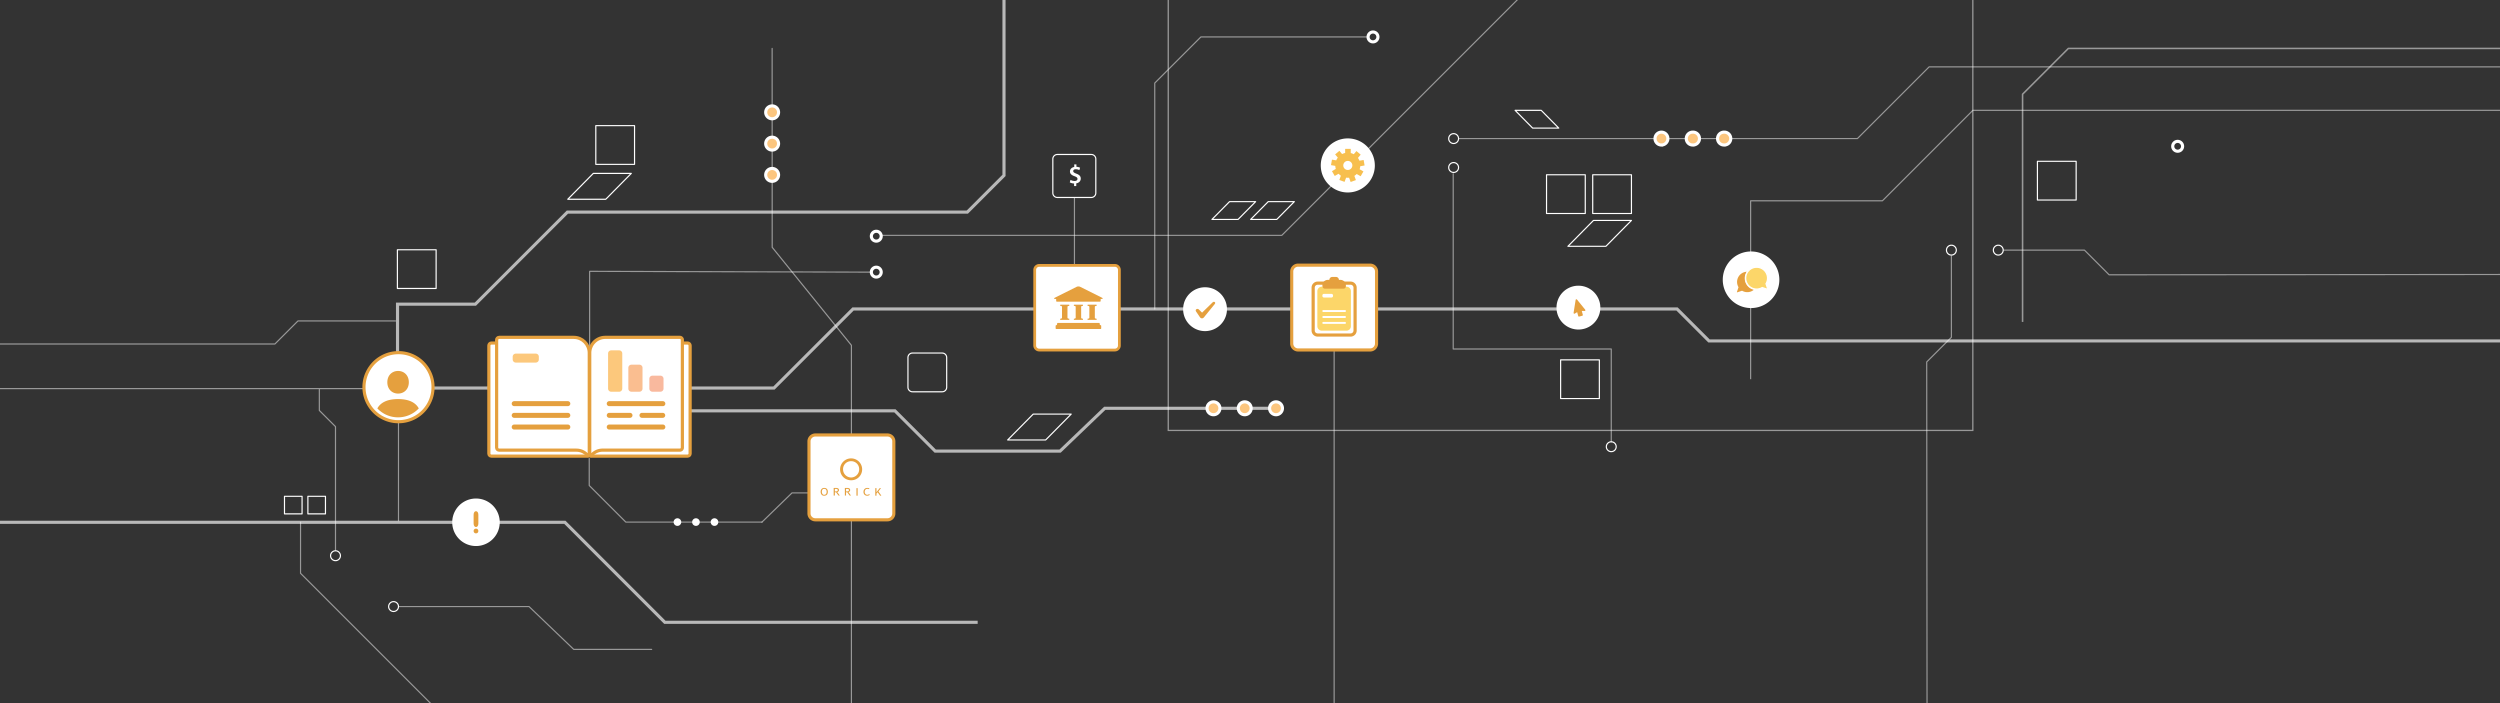 <svg xmlns="http://www.w3.org/2000/svg" viewBox="0 0 1600 450">
  <rect x="0" y="0" width="1600" height="450" fill="#333333" stroke="none"/>
  <g id="Guide-Illustration" fill="none" fill-rule="evenodd">
    <g id="Artboard">
      <path id="stroke" stroke="#FFFFFF" stroke-width=".75" d="M853.85 224.92V450" stroke-linecap="round" stroke-linejoin="round" opacity=".5"/>
      <polyline id="stroke" stroke="#FFFFFF" stroke-width=".75" points="417.056 415.612 367.192 415.612 338.581 388.2 255.035 388.2" stroke-linecap="round" stroke-linejoin="round" opacity=".5"/>
      <polyline id="stroke" stroke="#FFFFFF" stroke-width="2" points="0 334.258 361.485 334.258 425.481 398.254 625.708 398.254" opacity=".65"/>
      <polyline id="stroke" stroke="#FFFFFF" stroke-width=".75" points="0 220.167 175.926 220.167 190.695 205.398 253.384 205.398" stroke-linejoin="round" opacity=".5"/>
      <polyline id="stroke" stroke="#FFFFFF" stroke-width=".75" points="192.345 334.258 192.345 366.916 222.782 397.354 275.584 450.155" stroke-linecap="round" stroke-linejoin="round" opacity=".5"/>
      <path id="stroke" stroke="#FFFFFF" stroke-width=".75" d="M217.87 355.66a3.15 3.15 0 1 1-6.3 0 3.15 3.15 0 0 1 6.3 0zm37.16 32.54a3.15 3.15 0 1 1-6.3 0 3.15 3.15 0 0 1 6.3 0z" stroke-linecap="round" stroke-linejoin="round"/>
      <polyline id="stroke" stroke="#FFFFFF" stroke-width=".75" points="204.377 249.333 204.377 262.694 214.717 273.034 214.717 352.242" stroke-linecap="round" stroke-linejoin="round" opacity=".5"/>
      <path id="stroke" stroke="#FFFFFF" stroke-width=".75" d="M1034.36 285.9a3.15 3.15 0 1 1-6.3 0 3.15 3.15 0 0 1 6.3 0z" stroke-linecap="round" stroke-linejoin="round"/>
      <polyline id="stroke" stroke="#FFFFFF" stroke-width=".75" points="1031.208 282.782 1031.208 223.367 930.052 223.367 930.052 111.205" stroke-linecap="round" stroke-linejoin="round" opacity=".5"/>
      <polygon id="stroke" stroke="#FFFFFF" stroke-width=".75" points="997.609 81.988 980.898 81.988 969.659 70.609 986.37 70.609" stroke-linecap="round" stroke-linejoin="round"/>
      <polygon id="stroke" stroke="#FFFFFF" stroke-width=".75" points="800.418 140.433 817.129 140.433 828.368 129.053 811.658 129.053" stroke-linecap="round" stroke-linejoin="round"/>
      <polygon id="stroke" stroke="#FFFFFF" stroke-width=".75" points="775.651 140.433 792.362 140.433 803.601 129.053 786.89 129.053" stroke-linecap="round" stroke-linejoin="round"/>
      <polyline id="stroke" stroke="#FFFFFF" stroke-width="2" points="254.417 269.896 254.417 194.667 304.222 194.667 363.159 135.729 520.097 135.729 619.096 135.729 642.558 112.266 642.558 -6.073" opacity=".65"/>
      <polyline id="stroke" stroke="#FFFFFF" stroke-width="2" points="244.408 248.331 368.633 248.331 495.354 248.331 545.962 197.723 733.618 197.723 913.156 197.723 1073.28 197.723 1093.752 218.195 1600 218.195" opacity=".65"/>
      <polyline id="stroke" stroke="#FFFFFF" stroke-width=".75" points="563.725 150.631 820.349 150.631 884.35 86.631 926.495 44.485 972.049 -1.069" stroke-linecap="round" stroke-linejoin="round" opacity=".5"/>
      <polyline id="stroke" stroke="#FFFFFF" stroke-width=".75" points="377.366 225.916 377.366 173.649 557.669 174.177" stroke-linecap="round" stroke-linejoin="round" opacity=".5"/>
      <path id="fill" fill="#FFFFFF" d="M879.9 105.88a17.3 17.3 0 1 1-34.61 0 17.3 17.3 0 0 1 34.6 0"/>
      <path id="fill" fill="#F7BF4E" d="M870.56 106.39l2.78-.5-.62-3.5-2.67.47a8 8 0 0 0-.97-1.79l1.76-2.1-2.73-2.3-1.7 2.03a7.98 7.98 0 0 0-1.94-.74v-2.69h-3.57v2.64c-.69.14-1.34.38-1.95.7l-1.74-2.08-2.73 2.3 1.73 2.06a8.02 8.02 0 0 0-1.03 1.75l-2.72-.48-.62 3.52 2.74.48a8 8 0 0 0 .33 1.95l-2.46 1.42 1.78 3.09 2.47-1.43c.44.47.93.9 1.47 1.25l-1 2.74 3.35 1.22.99-2.71a7.98 7.98 0 0 0 1.9.03l1 2.76 3.36-1.22-.98-2.7a8.06 8.06 0 0 0 1.5-1.2l2.52 1.45 1.78-3.09-2.43-1.4c.21-.61.35-1.26.4-1.93"/>
      <path id="fill" fill="#FFFFFF" d="M865.5 105.88a2.9 2.9 0 1 1-5.8 0 2.9 2.9 0 0 1 5.8 0"/>
      <path id="stroke" stroke="#FFFFFF" stroke-width=".75" d="M927.17 88.69a3.15 3.15 0 1 0 6.3 0 3.15 3.15 0 0 0-6.3 0z" stroke-linecap="round" stroke-linejoin="round"/>
      <polyline id="stroke" stroke="#FFFFFF" stroke-width="2" points="820.762 261.31 707.053 261.31 678.442 288.721 598.554 288.721 572.782 262.95 440.821 262.95" opacity=".65"/>
      <path id="fill" fill="#FCC67F" d="M776.62 265.42a4.11 4.11 0 1 0 0-8.23 4.11 4.11 0 0 0 0 8.23"/>
      <path id="stroke" stroke="#FFFFFF" stroke-width="2" d="M776.62 265.42a4.11 4.11 0 1 0 0-8.23 4.11 4.11 0 0 0 0 8.23z"/>
      <path id="fill" fill="#FCC67F" d="M796.63 265.42a4.11 4.11 0 1 0 0-8.23 4.11 4.11 0 0 0 0 8.23"/>
      <path id="stroke" stroke="#FFFFFF" stroke-width="2" d="M796.63 265.42a4.11 4.11 0 1 0 0-8.23 4.11 4.11 0 0 0 0 8.23z"/>
      <path id="fill" fill="#FCC67F" d="M816.65 265.42a4.11 4.11 0 1 0 0-8.23 4.11 4.11 0 0 0 0 8.23"/>
      <path id="stroke" stroke="#FFFFFF" stroke-width="2" d="M816.65 265.42a4.11 4.11 0 1 0 0-8.23 4.11 4.11 0 0 0 0 8.23zM563.97 151.17a3.15 3.15 0 1 1-6.3 0 3.15 3.15 0 0 1 6.3 0zm0 23a3.15 3.15 0 1 1-6.3 0 3.15 3.15 0 0 1 6.3 0z"/>
      <path id="stroke" stroke="#FFFFFF" stroke-width=".75" d="M933.47 107.2a3.15 3.15 0 1 1-6.3 0 3.15 3.15 0 0 1 6.3 0zm348.58 52.89a3.15 3.15 0 1 1-6.3 0 3.15 3.15 0 0 1 6.3 0zm-30.01 0a3.15 3.15 0 1 1-6.3 0 3.15 3.15 0 0 1 6.3 0z" stroke-linecap="round" stroke-linejoin="round"/>
      <path id="stroke" stroke="#FFFFFF" stroke-width="2" d="M1396.85 93.63a3.15 3.15 0 1 1-6.3 0 3.15 3.15 0 0 1 6.3 0zM881.87 23.64a3.15 3.15 0 1 1-6.3 0 3.15 3.15 0 0 1 6.3 0z"/>
      <polyline id="stroke" stroke="#FFFFFF" stroke-width=".75" points="544.9 450 544.9 220.989 494.204 158.284 494.168 31.004" stroke-linecap="round" stroke-linejoin="round" opacity=".5"/>
      <path id="fill" fill="#FFFFFF" d="M785.26 197.88a14.03 14.03 0 1 1-28.06 0 14.03 14.03 0 0 1 28.06 0"/>
      <path id="fill" fill="#E5A03E" d="M769.32 200.1L767.2 198c-1-.83-2.5.11-1.75 1.3l2.62 3.87c.38.47 1.38 1.06 2.38 0l6.98-8.57c.88-1.06-.37-1.89-1.25-1.18"/>
      <polygon id="stroke" stroke="#FFFFFF" stroke-width=".75" points="363.374 127.519 387.682 127.519 404.031 110.965 379.723 110.965" stroke-linecap="round" stroke-linejoin="round"/>
      <polygon id="stroke" stroke="#FFFFFF" stroke-width=".75" points="381.317 105.191 406.104 105.191 406.104 80.405 381.317 80.405" stroke-linecap="round" stroke-linejoin="round"/>
      <polygon id="stroke" stroke="#FFFFFF" stroke-width=".75" points="1303.949 128.022 1328.736 128.022 1328.736 103.236 1303.949 103.236" stroke-linecap="round" stroke-linejoin="round"/>
      <polygon id="stroke" stroke="#FFFFFF" stroke-width=".75" points="998.799 255.089 1023.586 255.089 1023.586 230.303 998.799 230.303" stroke-linecap="round" stroke-linejoin="round"/>
      <polygon id="stroke" stroke="#FFFFFF" stroke-width=".75" points="254.329 184.629 279.116 184.629 279.116 159.843 254.329 159.843" stroke-linecap="round" stroke-linejoin="round"/>
      <path id="stroke" stroke="#FFFFFF" stroke-width=".75" d="M583.96 250.74H603c1.6 0 2.88-1.29 2.88-2.88v-19.03c0-1.59-1.29-2.88-2.88-2.88h-19.03a2.88 2.88 0 0 0-2.88 2.88v19.03c0 1.59 1.3 2.88 2.88 2.88z" stroke-linecap="round" stroke-linejoin="round"/>
      <polyline id="stroke" stroke="#FFFFFF" stroke-width=".75" points="487.659 334.137 506.882 315.454 549.87 315.454" stroke-linecap="round" stroke-linejoin="round" opacity=".5"/>
      <polyline id="stroke" stroke="#FFFFFF" stroke-width=".75" points="377.108 293.483 377.108 310.733 400.512 334.137 487.659 334.137" stroke-linecap="round" stroke-linejoin="round" opacity=".5"/>
      <polygon id="stroke" stroke="#FFFFFF" stroke-width=".75" points="644.905 281.578 669.213 281.578 685.563 265.025 661.255 265.025" stroke-linecap="round" stroke-linejoin="round"/>
      <path id="fill" fill="#FFFFFF" d="M1024.22 196.88a14.03 14.03 0 1 1-28.06 0 14.03 14.03 0 0 1 28.06 0"/>
      <path id="fill" fill="#E5A03E" d="M1008.9 191.54a.5.5 0 0 0-.5.43l-1.3 8.23a.5.5 0 0 0 .77.5l1.52-.93.67 2.47a.5.5 0 0 0 .61.36l1.97-.52a.5.5 0 0 0 .36-.62l-.67-2.48 1.8.05a.5.5 0 0 0 .4-.83l-5.24-6.47a.5.5 0 0 0-.4-.2"/>
      <polyline id="stroke" stroke="#FFFFFF" stroke-width=".75" points="933.735 88.691 1188.735 88.691 1205.291 72.135 1234.637 42.788 1600 42.788" stroke-linejoin="round" opacity=".5"/>
      <polyline id="stroke" stroke="#FFFFFF" stroke-width=".75" points="1600 70.615 1262.634 70.615 1204.736 128.513 1120.403 128.513 1120.403 242.696" stroke-linejoin="round" opacity=".5"/>
      <polygon id="stroke" stroke="#FFFFFF" stroke-width=".75" points="197.047 328.884 208.297 328.884 208.297 317.634 197.047 317.634" stroke-linecap="round" stroke-linejoin="round"/>
      <polygon id="stroke" stroke="#FFFFFF" stroke-width=".75" points="182.072 328.884 193.322 328.884 193.322 317.634 182.072 317.634" stroke-linecap="round" stroke-linejoin="round"/>
      <path id="fill" fill="#FFFFFF" d="M433.4 336.57a2.44 2.44 0 1 0 0-4.87 2.44 2.44 0 0 0 0 4.87m11.86 0a2.44 2.44 0 1 0 0-4.87 2.44 2.44 0 0 0 0 4.87m11.86 0a2.44 2.44 0 1 0 0-4.87 2.44 2.44 0 0 0 0 4.87"/>
      <polyline id="stroke" stroke="#FFFFFF" points="1600 31.004 1323.736 31.004 1294.447 60.292 1294.447 206.043" stroke-linejoin="round" opacity=".5"/>
      <path id="fill" fill="#FFFFFF" d="M304.63 349.46a15.2 15.2 0 1 0 0-30.41 15.2 15.2 0 0 0 0 30.41"/>
      <path id="fill" fill="#E5A03E" d="M303.11 329.46c0-1.38.6-2.3 1.52-2.3.91 0 1.52.92 1.52 2.3V335c0 1.39-.6 2.3-1.52 2.3-.91 0-1.52-.91-1.52-2.3v-5.53m1.52 11.9c-.89 0-1.52-.64-1.52-1.53 0-.88.63-1.52 1.52-1.52s1.52.64 1.52 1.52c0 .9-.63 1.52-1.52 1.52"/>
      <path id="fill" fill="#FFFFFF" d="M1138.79 179.05a18.11 18.11 0 1 1-36.22 0 18.11 18.11 0 0 1 36.22 0"/>
      <path id="fill" fill="#E5A03E" d="M1122.46 185.46a6.5 6.5 0 0 1-7.53.6l-3.03 1.01c-.2.07-.32-.04-.25-.25l1-3.03a6.53 6.53 0 0 1 5.25-9.87 7.55 7.55 0 0 0 4.55 11.54"/>
      <path id="fill" fill="#FCD669" d="M1130.26 181.61a7.01 7.01 0 1 0-2.44 2.44l3.25 1.08c.23.08.35-.05.28-.27l-1.09-3.25z"/>
      <polygon id="stroke" stroke="#FFFFFF" stroke-width=".82" points="747.678 275.477 1262.608 275.477 1262.608 -53.59 747.678 -53.59" opacity=".5"/>
      <path id="stroke" stroke="#FFFFFF" stroke-width=".82" d="M1130.26 181.61a7.01 7.01 0 1 0-2.44 2.44l3.25 1.08c.23.08.35-.05.28-.27l-1.09-3.25z"/>
      <path id="stroke" stroke="#FFFFFF" stroke-width=".75" d="M687.65 169.74V126.5" stroke-linecap="round" stroke-linejoin="round" opacity=".5"/>
      <path id="stroke" stroke="#FFFFFF" stroke-width=".75" d="M698.44 126.38h-21.75a2.89 2.89 0 0 1-2.88-2.88v-21.75c0-1.58 1.3-2.88 2.88-2.88h21.75c1.58 0 2.88 1.3 2.88 2.88v21.75c0 1.59-1.3 2.88-2.88 2.88z" stroke-linecap="round" stroke-linejoin="round"/>
      <path id="fill" fill="#FFFFFF" d="M688.81 119.1v-1.76c1.87-.32 2.87-1.58 2.87-3.02 0-1.53-.83-2.43-2.75-3.15-1.45-.56-2.06-.97-2.06-1.66 0-.58.43-1.2 1.62-1.2 1.15 0 1.9.4 2.3.59l.47-1.55a5.28 5.28 0 0 0-2.35-.58v-1.56h-1.4v1.65c-1.7.3-2.73 1.44-2.73 2.89 0 1.58 1.17 2.4 2.94 3.04 1.26.46 1.87.93 1.87 1.72 0 .8-.75 1.32-1.82 1.32a5.41 5.41 0 0 1-2.65-.73l-.46 1.6c.61.39 1.68.71 2.76.75v1.65h1.39zm24.71 104.93H665.1a2.89 2.89 0 0 1-2.88-2.88v-48.42c0-1.58 1.3-2.88 2.88-2.88h48.42c1.59 0 2.88 1.3 2.88 2.88v48.42c0 1.59-1.3 2.88-2.88 2.88"/>
      <path id="stroke" stroke="#E5A03E" stroke-width="1.78" d="M713.52 224.03H665.1a2.89 2.89 0 0 1-2.88-2.88v-48.42c0-1.58 1.3-2.88 2.88-2.88h48.42c1.59 0 2.88 1.3 2.88 2.88v48.42c0 1.59-1.3 2.88-2.88 2.88z" stroke-linecap="round" stroke-linejoin="round"/>
      <path id="fill" fill="#E5A03E" d="M684.06 204.72h-5.25c-.16 0-.3-.09-.3-.2v-.38c0-.1.14-.2.3-.2.48 0 .87-.26.87-.58v-7c0-.32-.39-.58-.87-.58-.16 0-.3-.1-.3-.2v-.39c0-.1.14-.2.3-.2h5.25c.16 0 .3.1.3.2v.4c0 .1-.14.19-.3.19-.48 0-.88.26-.88.58v7c0 .32.4.58.88.58.16 0 .3.1.3.2v.39c0 .1-.14.2-.3.2m8.75 0h-5.25c-.16 0-.3-.1-.3-.2v-.4c0-.1.14-.19.3-.19.48 0 .88-.26.88-.58v-7c0-.32-.4-.58-.88-.58-.16 0-.3-.1-.3-.2v-.39c0-.1.14-.2.3-.2h5.25c.16 0 .3.1.3.2v.4c0 .1-.14.19-.3.19-.48 0-.87.26-.87.58v7c0 .32.39.58.87.58.16 0 .3.1.3.2v.39c0 .1-.14.2-.3.2m8.75-.79c.16 0 .3.1.3.2v.39c0 .1-.14.2-.3.2h-5.25c-.16 0-.29-.1-.29-.2v-.4c0-.1.13-.19.3-.19.47 0 .87-.26.87-.58v-7c0-.32-.4-.58-.88-.58-.16 0-.29-.1-.29-.2v-.39c0-.1.13-.2.3-.2h5.24c.16 0 .3.1.3.2v.4c0 .1-.14.19-.3.19-.48 0-.87.26-.87.58v7c0 .32.39.58.87.58zm3.27-12.6s-.41-.09-.41.23v.99a.46.46 0 0 1-.42.5h-27.63a.46.46 0 0 1-.41-.5v-1c0-.31-.42-.22-.42-.22-1.14 0-1.22-.42-.2-.93l13.72-6.85a2.82 2.82 0 0 1 2.25 0l13.71 6.84c1.04.52.95.94-.2.94zm-28.84 16.78s.57.06.57-.97c-.01-.25.16-.47.39-.49h26.48c.22.02.4.24.38.5 0 1.01.58.96.58.96.22.02.4.24.38.49v1.46c.01.25-.16.47-.38.49h-28.4c-.23-.02-.4-.24-.39-.5v-1.45c-.01-.25.16-.47.39-.49z"/>
      <path id="fill" fill="#FFFFFF" d="M876.92 223.98h-46.14a4.09 4.09 0 0 1-4.08-4.08v-46.14a4.09 4.09 0 0 1 4.08-4.07h46.14a4.09 4.09 0 0 1 4.07 4.07v46.14a4.09 4.09 0 0 1-4.07 4.08"/>
      <path id="stroke" stroke="#E5A03E" stroke-width="2" d="M876.92 223.98h-46.14a4.09 4.09 0 0 1-4.08-4.08v-46.14a4.09 4.09 0 0 1 4.08-4.07h46.14a4.09 4.09 0 0 1 4.07 4.07v46.14a4.09 4.09 0 0 1-4.07 4.08z"/>
      <path id="fill" fill="#FFFFFF" d="M864.39 214.42H843.3a2.89 2.89 0 0 1-2.88-2.88V184.1c0-1.59 1.3-2.88 2.88-2.88h21.08c1.58 0 2.88 1.3 2.88 2.88v27.44c0 1.59-1.3 2.88-2.88 2.88"/>
      <path id="stroke" stroke="#E5A03E" stroke-width="2.04" d="M864.39 214.42H843.3a2.89 2.89 0 0 1-2.88-2.88V184.1c0-1.59 1.3-2.88 2.88-2.88h21.08c1.58 0 2.88 1.3 2.88 2.88v27.44c0 1.59-1.3 2.88-2.88 2.88z" stroke-linecap="round" stroke-linejoin="round"/>
      <path id="fill" fill="#FCD669" d="M861.71 211.64h-15.73a2.89 2.89 0 0 1-2.88-2.88v-22.4c0-1.58 1.3-2.88 2.88-2.88h15.73c1.59 0 2.88 1.3 2.88 2.88v22.4c0 1.58-1.3 2.88-2.88 2.88"/>
      <path id="fill" fill="#E5A03E" d="M847.96 184.76c-.81 0-1.5-.62-1.57-1.44l-.06-.7c0-1.94 1.56-3.5 3.49-3.5h.97c0-1.04.85-1.88 1.88-1.88h2.35c1.04 0 1.88.84 1.88 1.88h.98a3.5 3.5 0 0 1 3.49 3.5v.56c0 .87-.7 1.58-1.58 1.58h-11.83z"/>
      <path id="fill" fill="#FFFFFF" d="M860.86 203.5h-14.02a.51.51 0 0 1-.51-.52v-.21c0-.28.23-.51.51-.51h14.02c.28 0 .51.23.51.51v.2c0 .3-.23.52-.51.52m0 3.8h-14.02a.51.51 0 0 1-.51-.52v-.21c0-.28.23-.51.51-.51h14.02c.28 0 .51.23.51.5v.22c0 .28-.23.51-.51.51m0-7.6h-14.02a.51.51 0 0 1-.51-.52v-.21c0-.28.23-.51.51-.51h14.02c.28 0 .51.23.51.5v.22c0 .28-.23.51-.51.51m-8.7-9.26h-4.86a.97.97 0 0 1-.97-.97v-.4c0-.53.43-.96.97-.96h4.86c.54 0 .97.43.97.97v.4c0 .52-.43.96-.97.96"/>
      <path id="fill" fill="#F7BF4E" d="M545.58 319.3H526.2a4.08 4.08 0 0 1-4.07-4.08v-19.37a4.08 4.08 0 0 1 4.07-4.07h19.37a4.09 4.09 0 0 1 4.07 4.07v19.37a4.09 4.09 0 0 1-4.07 4.07"/>
      <path id="stroke" stroke="#F7BF4E" stroke-width="2.04" d="M545.58 319.3H526.2a4.08 4.08 0 0 1-4.07-4.08v-19.37a4.08 4.08 0 0 1 4.07-4.07h19.37a4.09 4.09 0 0 1 4.07 4.07v19.37a4.09 4.09 0 0 1-4.07 4.07z" stroke-linecap="round" stroke-linejoin="round"/>
      <path id="fill" fill="#FFFFFF" d="M567.97 332.68h-46.14a4.08 4.08 0 0 1-4.08-4.07v-46.15a4.08 4.08 0 0 1 4.08-4.07h46.14a4.08 4.08 0 0 1 4.08 4.07v46.15a4.08 4.08 0 0 1-4.08 4.07"/>
      <path id="stroke" stroke="#E5A03E" stroke-width="2" d="M567.97 332.68h-46.14a4.08 4.08 0 0 1-4.08-4.07v-46.15a4.08 4.08 0 0 1 4.08-4.07h46.14a4.08 4.08 0 0 1 4.08 4.07v46.15a4.08 4.08 0 0 1-4.08 4.07z"/>
      <path id="fill" fill="#E5A03E" d="M525.8 316.56c.4.47.94.7 1.64.7.77 0 1.36-.22 1.77-.67.4-.44.61-1.06.61-1.86 0-.77-.2-1.37-.61-1.8-.41-.44-1-.66-1.77-.66-.68 0-1.23.24-1.63.71a2.6 2.6 0 0 0-.6 1.75c0 .74.2 1.35.6 1.83zm.57-3.2c.24-.33.6-.5 1.07-.5 1.06 0 1.6.62 1.6 1.87 0 .62-.14 1.1-.41 1.44-.28.34-.67.5-1.19.5a1.2 1.2 0 0 1-1.06-.55 2.42 2.42 0 0 1-.38-1.39c0-.58.12-1.03.37-1.37zm11.1 3.78l-1.61-2.22c.3-.06.55-.2.76-.45.22-.24.33-.51.33-.82 0-.92-.67-1.38-2-1.38a20.46 20.46 0 0 0-1.4.05v4.82h.76v-2.1l.8.03 1.5 2.07h.86zm-2.7-4.26c.48 0 .83.06 1.05.17.23.12.34.32.34.59 0 .33-.1.56-.31.68-.21.13-.55.2-1 .2-.18 0-.35-.02-.54-.04v-1.57l.45-.03zm9.86 4.26l-1.62-2.22c.3-.06.55-.2.77-.45.21-.24.32-.51.32-.82 0-.92-.67-1.38-2-1.38a20.52 20.52 0 0 0-1.39.05v4.82h.76v-2.1l.8.03 1.49 2.07h.87zm-2.71-4.26c.48 0 .83.06 1.06.17.22.12.33.32.33.59 0 .33-.1.56-.31.68-.2.13-.54.2-1 .2-.17 0-.35-.02-.53-.04v-1.57l.45-.03zm6.2 4.35h.77v-4.82h-.76v4.82zm8.3-4.7l-.25.57a2.15 2.15 0 0 0-1.14-.24c-.48 0-.87.18-1.17.55-.29.36-.44.83-.44 1.4 0 .56.15 1 .46 1.34.3.34.69.51 1.16.51.52 0 .92-.16 1.2-.49l.42.5c-.44.4-1 .58-1.7.58a2.2 2.2 0 0 1-1.7-.68 2.55 2.55 0 0 1-.63-1.8c0-.71.22-1.3.67-1.78a2.24 2.24 0 0 1 1.72-.72c.6 0 1.07.1 1.4.27zm6.83 4.7l-1.57-2.22-.74.91v1.3h-.76v-4.81h.76v2.62l2.06-2.62h.86l-1.67 2.09 1.9 2.73h-.84zm-25.59-16.86c0 3.93 3.1 7 7.06 7a6.95 6.95 0 0 0 7.05-7c0-3.86-3.17-7-7.05-7a7.04 7.04 0 0 0-7.06 7zm1.9 0a5.07 5.07 0 0 1 5.16-5.21 5.07 5.07 0 0 1 5.15 5.21 5.2 5.2 0 0 1-5.15 5.22 5.2 5.2 0 0 1-5.16-5.22z"/>
      <polygon id="stroke" stroke="#FFFFFF" stroke-width=".75" points="1003.468 157.628 1027.776 157.628 1044.125 141.075 1019.817 141.075" stroke-linecap="round" stroke-linejoin="round"/>
      <polygon id="stroke" stroke="#FFFFFF" stroke-width=".75" points="1019.338 136.645 1044.125 136.645 1044.125 111.858 1019.338 111.858" stroke-linecap="round" stroke-linejoin="round"/>
      <polygon id="stroke" stroke="#FFFFFF" stroke-width=".75" points="989.783 136.645 1014.57 136.645 1014.57 111.858 989.783 111.858" stroke-linecap="round" stroke-linejoin="round"/>
      <polyline id="stroke" stroke="#FFFFFF" stroke-width=".75" points="739.035 197.723 739.035 53.161 768.555 23.642 874.566 23.642" stroke-linecap="round" stroke-linejoin="round" opacity=".5"/>
      <path id="fill" fill="#FCC67F" d="M1063.33 92.8a4.11 4.11 0 1 0 0-8.22 4.11 4.11 0 0 0 0 8.23"/>
      <path id="stroke" stroke="#FFFFFF" stroke-width="2" d="M1063.33 92.8a4.11 4.11 0 1 0 0-8.22 4.11 4.11 0 0 0 0 8.23z"/>
      <path id="fill" fill="#FCC67F" d="M1083.34 92.8a4.12 4.12 0 1 0 0-8.23 4.12 4.12 0 0 0 0 8.24"/>
      <path id="stroke" stroke="#FFFFFF" stroke-width="2" d="M1083.34 92.8a4.12 4.12 0 1 0 0-8.23 4.12 4.12 0 0 0 0 8.24z"/>
      <path id="fill" fill="#FCC67F" d="M1103.36 92.8a4.12 4.12 0 1 0 0-8.23 4.12 4.12 0 0 0 0 8.24"/>
      <path id="stroke" stroke="#FFFFFF" stroke-width="2" d="M1103.36 92.8a4.12 4.12 0 1 0 0-8.23 4.12 4.12 0 0 0 0 8.24z"/>
      <path id="fill" fill="#FCC67F" d="M490.05 71.9a4.11 4.11 0 1 0 8.23 0 4.11 4.11 0 0 0-8.23 0"/>
      <path id="stroke" stroke="#FFFFFF" stroke-width="2" d="M490.05 71.9a4.11 4.11 0 1 0 8.23 0 4.11 4.11 0 0 0-8.23 0z"/>
      <path id="fill" fill="#FCC67F" d="M490.05 91.92a4.11 4.11 0 1 0 8.23 0 4.11 4.11 0 0 0-8.23 0"/>
      <path id="stroke" stroke="#FFFFFF" stroke-width="2" d="M490.05 91.92a4.11 4.11 0 1 0 8.23 0 4.11 4.11 0 0 0-8.23 0z"/>
      <path id="fill" fill="#FCC67F" d="M490.05 111.93a4.11 4.11 0 1 0 8.23 0 4.11 4.11 0 0 0-8.23 0"/>
      <path id="stroke" stroke="#FFFFFF" stroke-width="2" d="M490.05 111.93a4.11 4.11 0 1 0 8.23 0 4.11 4.11 0 0 0-8.23 0z"/>
      <polyline id="stroke" stroke="#FFFFFF" stroke-width=".75" points="232.303 248.701 192.345 248.701 0 248.701" stroke-linejoin="round" opacity=".5"/>
      <polyline id="stroke" stroke="#FFFFFF" stroke-width=".75" points="1282.051 160.09 1334.051 160.09 1349.841 175.88 1600 175.671" stroke-linejoin="round" opacity=".5"/>
      <polyline id="stroke" stroke="#FFFFFF" stroke-width=".75" points="1248.887 163.845 1248.887 215.845 1233.097 231.636 1233.306 450" stroke-linecap="round" stroke-linejoin="round" opacity=".5"/>
      <path id="stroke" stroke="#FFFFFF" stroke-width=".75" d="M255.03 269.9v63.36" stroke-linecap="round" stroke-linejoin="round" opacity=".5"/>
      <path id="fill" fill="#FFFFFF" d="M277.14 247.8a22.1 22.1 0 1 1-44.2 0 22.1 22.1 0 0 1 44.2 0"/>
      <path id="stroke" stroke="#E5A03E" stroke-width="2" d="M277.14 247.8a22.1 22.1 0 1 1-44.2 0 22.1 22.1 0 0 1 44.2 0z"/>
      <path id="fill" fill="#E5A03E" d="M254.76 267.1c-5.22 0-9.93-2.2-13.26-5.72 1.95-3.56 6.05-5.97 13.26-5.97 7.22 0 11.32 2.4 13.26 5.97a18.23 18.23 0 0 1-13.26 5.72m.01-29.7v.01c-3.8 0-6.88 2.76-6.88 7.24s3.08 7.24 6.88 7.24 6.88-2.76 6.88-7.25c0-4.48-3.08-7.23-6.88-7.23"/>
      <path id="fill" fill="#FFFFFF" d="M314.7 219.54h56.96c.62 0 1.19.36 1.46.91l4.41 8.96c.11.22.17.47.17.72v60.15c0 .9-.73 1.64-1.63 1.64H314.5c-.9 0-1.63-.73-1.63-1.64v-69.1c0-.9.73-1.64 1.63-1.64h.2z"/>
      <path id="stroke" stroke="#E5A03E" stroke-width="2.04" d="M314.7 219.54h56.96c.62 0 1.19.36 1.46.91l4.41 8.96c.11.22.17.47.17.72v60.15c0 .9-.73 1.64-1.63 1.64H314.5c-.9 0-1.63-.73-1.63-1.64v-69.1c0-.9.73-1.64 1.63-1.64h.2z" stroke-linecap="round" stroke-linejoin="round"/>
      <path id="fill" fill="#FFFFFF" d="M439.86 219.54H382.9c-.62 0-1.19.36-1.46.91l-4.41 8.96c-.11.22-.17.47-.17.72v60.15c0 .9.73 1.64 1.63 1.64h61.56c.9 0 1.63-.73 1.63-1.64v-69.1c0-.9-.73-1.64-1.63-1.64h-.2z"/>
      <path id="stroke" stroke="#E5A03E" stroke-width="2.04" d="M439.86 219.54H382.9c-.62 0-1.19.36-1.46.91l-4.41 8.96c-.11.22-.17.47-.17.72v60.15c0 .9.73 1.64 1.63 1.64h61.56c.9 0 1.63-.73 1.63-1.64v-69.1c0-.9-.73-1.64-1.63-1.64h-.2z" stroke-linecap="round" stroke-linejoin="round"/>
      <path id="fill" fill="#FFFFFF" d="M368.9 288.1c2.9 0 5.49 1.31 7.2 3.38.35.42 1.03.17 1.03-.37v-65.26c0-5.49-4.45-9.94-9.94-9.94h-47.72c-.9 0-1.63.73-1.63 1.63v68.93c0 .9.73 1.63 1.63 1.63h49.43z"/>
      <path id="stroke" stroke="#E5A03E" stroke-width="2.04" d="M368.9 288.1c2.9 0 5.49 1.31 7.2 3.38.35.42 1.03.17 1.03-.37v-65.26c0-5.49-4.45-9.94-9.94-9.94h-47.72c-.9 0-1.63.73-1.63 1.63v68.93c0 .9.73 1.63 1.63 1.63h49.43z" stroke-linecap="round" stroke-linejoin="round"/>
      <path id="fill" fill="#FFFFFF" d="M385.66 288.1a9.34 9.34 0 0 0-7.2 3.38c-.35.42-1.03.17-1.03-.37v-65.26c0-5.49 4.45-9.94 9.94-9.94h47.72c.9 0 1.63.73 1.63 1.63v68.93c0 .9-.73 1.63-1.63 1.63h-49.43z"/>
      <path id="stroke" stroke="#E5A03E" stroke-width="2.04" d="M385.66 288.1a9.34 9.34 0 0 0-7.2 3.38c-.35.42-1.03.17-1.03-.37v-65.26c0-5.49 4.45-9.94 9.94-9.94h47.72c.9 0 1.63.73 1.63 1.63v68.93c0 .9-.73 1.63-1.63 1.63h-49.43z" stroke-linecap="round" stroke-linejoin="round"/>
      <path id="fill" fill="#E5A03E" d="M363.4 259.94h-34.3a1.6 1.6 0 0 1-1.6-1.6c0-.88.72-1.6 1.6-1.6h34.3c.88 0 1.6.72 1.6 1.6 0 .88-.72 1.6-1.6 1.6m0 7.48h-34.3a1.6 1.6 0 0 1-1.6-1.6c0-.88.72-1.6 1.6-1.6h34.3c.88 0 1.6.72 1.6 1.6 0 .88-.72 1.6-1.6 1.6m0 7.49h-34.3a1.6 1.6 0 0 1-1.6-1.6c0-.89.72-1.6 1.6-1.6h34.3c.88 0 1.6.71 1.6 1.6 0 .88-.72 1.6-1.6 1.6m60.82-14.97h-34.3a1.6 1.6 0 0 1-1.6-1.6c0-.88.73-1.6 1.6-1.6h34.3c.88 0 1.6.72 1.6 1.6 0 .88-.72 1.6-1.6 1.6m-21.03 7.48h-13.26a1.6 1.6 0 0 1-1.6-1.6c0-.88.72-1.6 1.6-1.6h13.26c.88 0 1.6.72 1.6 1.6 0 .88-.72 1.6-1.6 1.6m20.95 0h-13.27a1.6 1.6 0 0 1-1.6-1.6c0-.88.72-1.6 1.6-1.6h13.27c.88 0 1.6.72 1.6 1.6 0 .88-.72 1.6-1.6 1.6m.08 7.49h-34.3a1.6 1.6 0 0 1-1.6-1.6c0-.89.73-1.6 1.6-1.6h34.3c.88 0 1.6.71 1.6 1.6 0 .88-.72 1.6-1.6 1.6"/>
      <path id="fill" fill="#FCC87C" d="M396.28 250.7h-5.13a1.98 1.98 0 0 1-1.98-1.97V226.2c0-1.08.9-1.97 1.98-1.97h5.13c1.08 0 1.97.89 1.97 1.97v22.54c0 1.09-.9 1.97-1.97 1.97m-68.16-20.63v-1.79c0-1.08.89-1.97 1.97-1.97h12.8c1.08 0 1.96.89 1.96 1.97v1.8c0 1.08-.88 1.96-1.97 1.96H330.1a1.98 1.98 0 0 1-1.97-1.97"/>
      <path id="fill" fill="#FABE90" d="M409.24 250.7h-5.13a1.98 1.98 0 0 1-1.97-1.97v-13.36c0-1.09.89-1.97 1.97-1.97h5.13c1.09 0 1.97.88 1.97 1.97v13.36c0 1.09-.88 1.97-1.97 1.97"/>
      <path id="fill" fill="#F9B99E" d="M422.68 250.7h-5.13a1.98 1.98 0 0 1-1.97-1.97v-6.33c0-1.09.89-1.97 1.97-1.97h5.13c1.09 0 1.98.88 1.98 1.97v6.33c0 1.09-.9 1.97-1.98 1.97"/>
    </g>
  </g>
</svg>
